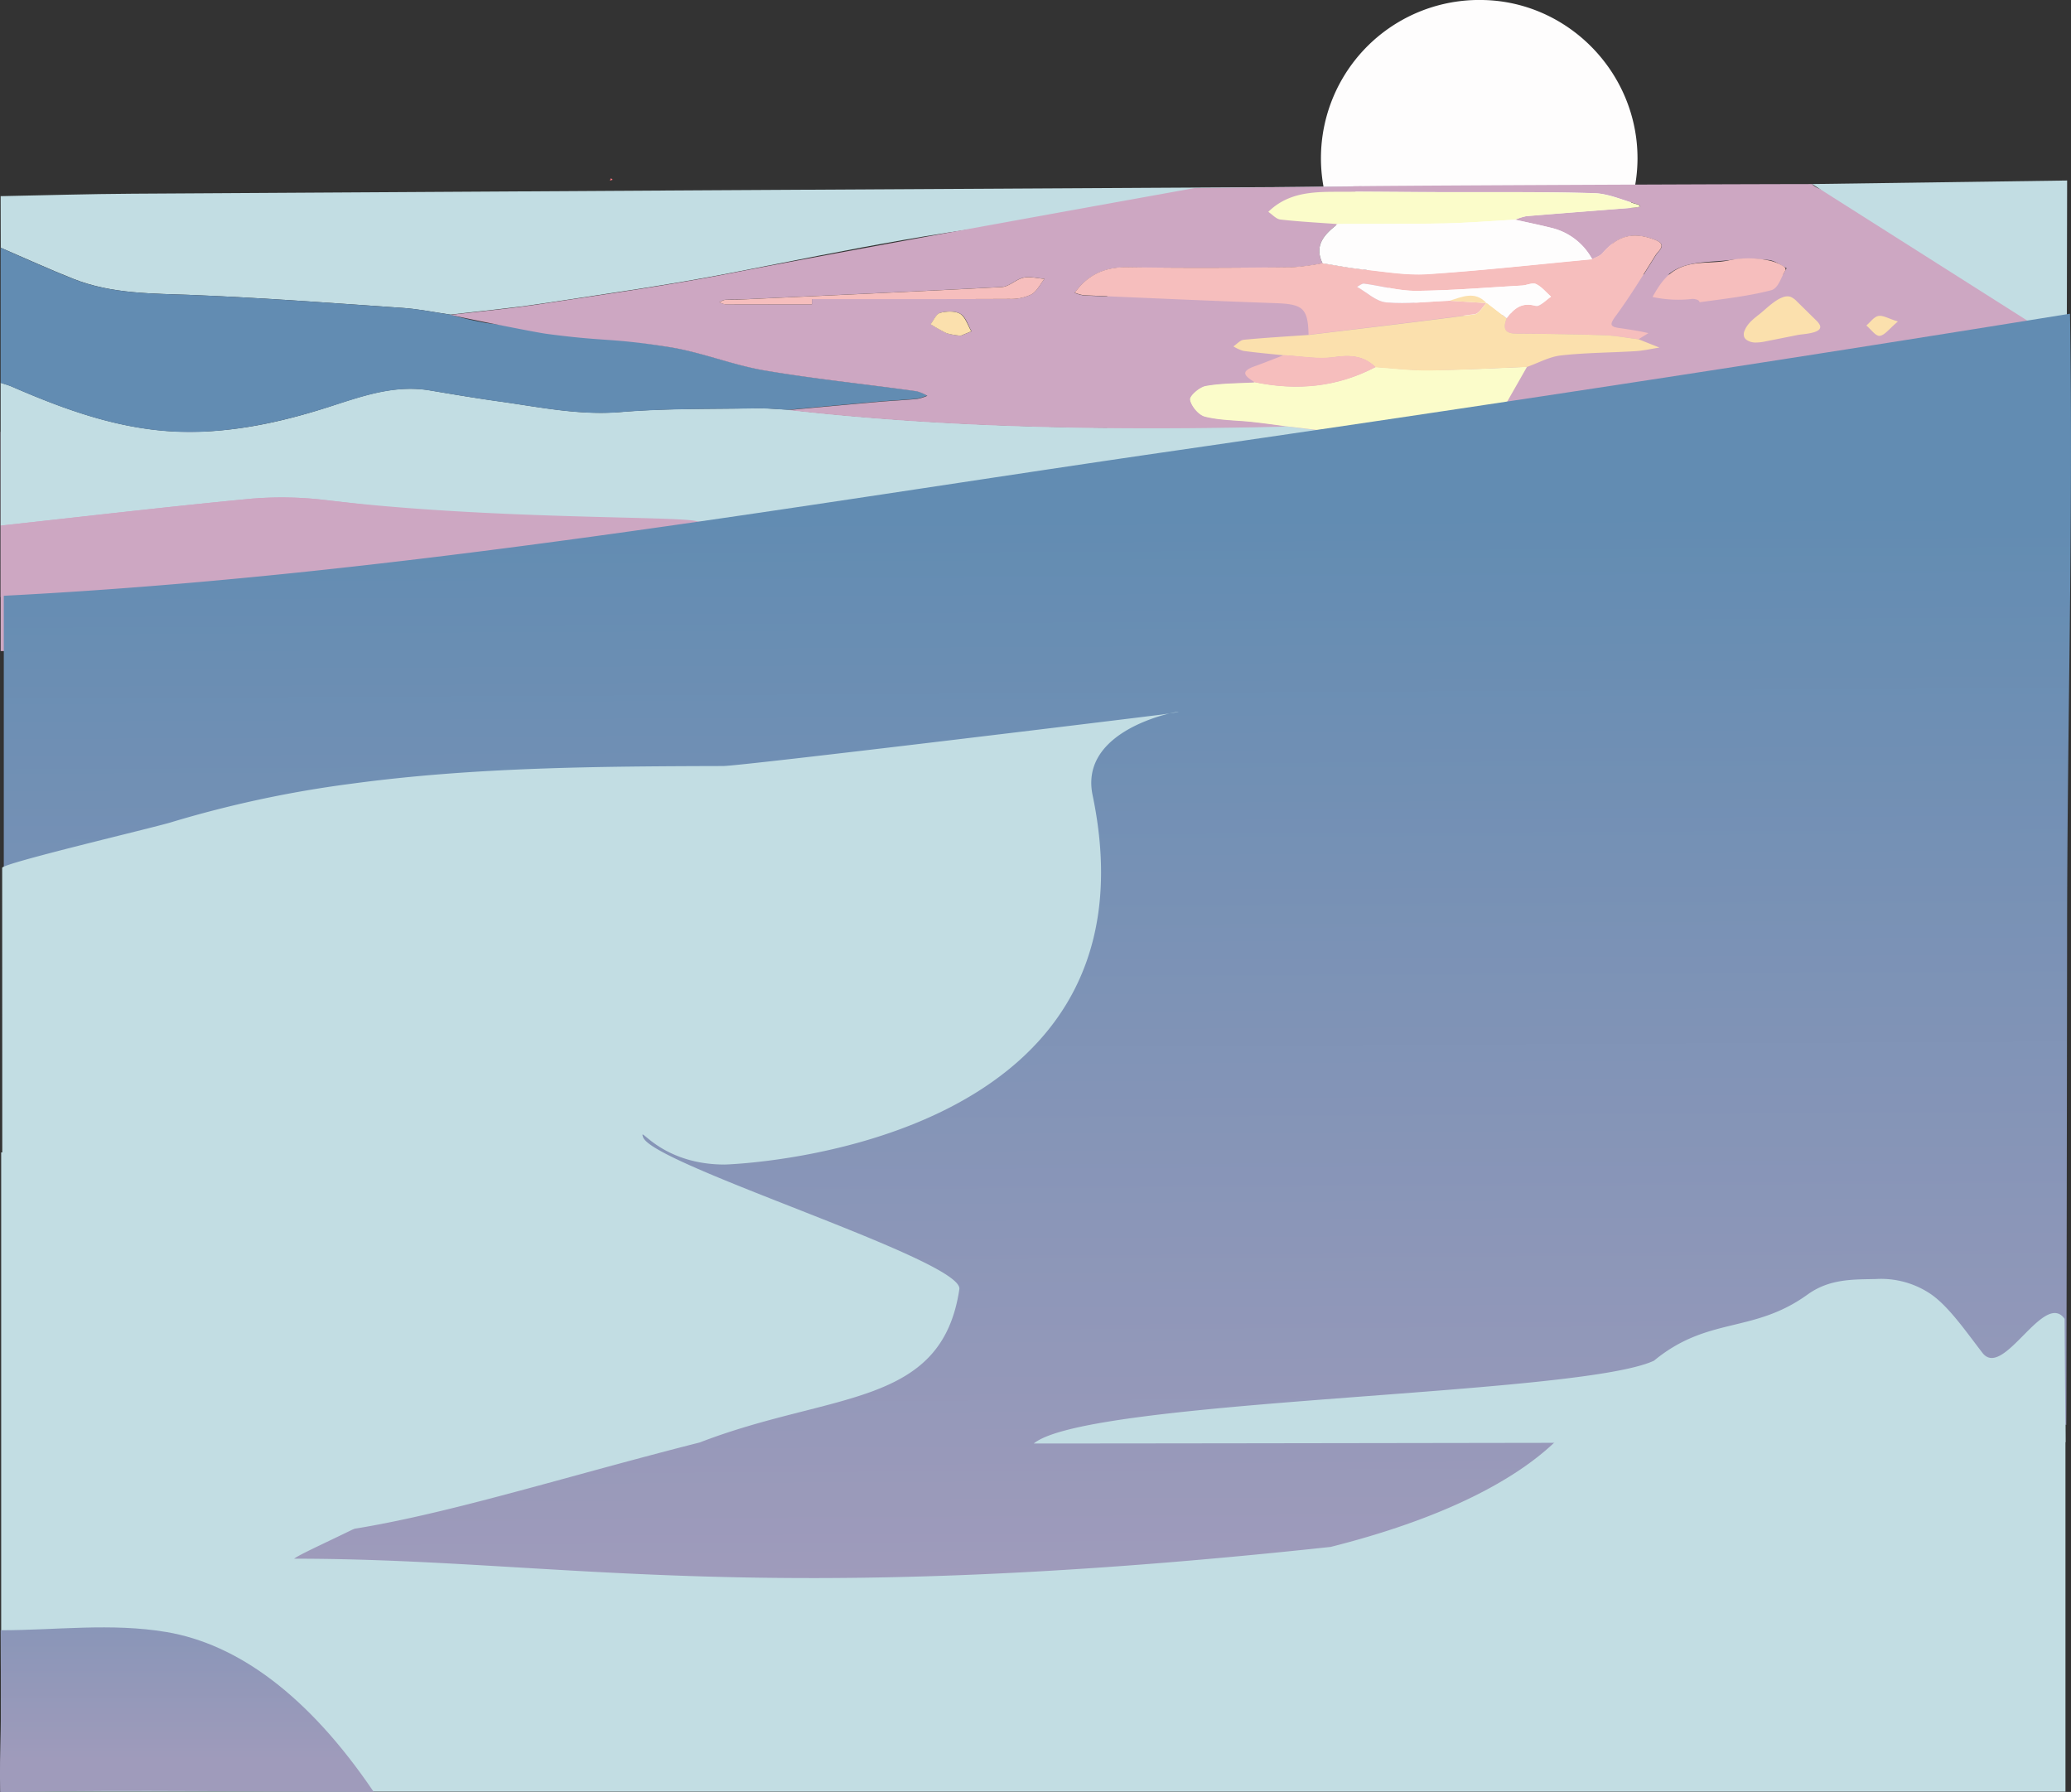 <svg xmlns="http://www.w3.org/2000/svg" xmlns:xlink="http://www.w3.org/1999/xlink" viewBox="0 0 583.81 505.09"><rect x="0" y="0" width="583.81" height="505.09" fill="#333333" stroke="none"/><defs><style>.cls-1{fill:#cda7c2;}.cls-2{fill:#fefdfd;}.cls-3{fill:#c2dde3;}.cls-4{fill:#628cb2;}.cls-5{fill:url(#linear-gradient);}.cls-6{fill:#fbfcca;}.cls-7{fill:#fe767d;}.cls-8{fill:#f6bebd;}.cls-9{fill:#fbe0ad;}.cls-10{fill:url(#linear-gradient-2);}</style><linearGradient id="linear-gradient" x1="571.56" y1="797.65" x2="571.56" y2="691.06" gradientUnits="userSpaceOnUse"><stop offset="0" stop-color="#9f9bbb"/><stop offset="1" stop-color="#628cb2"/></linearGradient><linearGradient id="linear-gradient-2" x1="812.65" y1="745.86" x2="810.84" y2="390.09" gradientUnits="userSpaceOnUse"><stop offset="0" stop-color="#9f9bbb"/><stop offset="0.84" stop-color="#628cb2"/></linearGradient></defs><title>simplified technica bg</title><g id="Layer_1" data-name="Layer 1"><rect class="cls-1" x="0.18" y="121.73" width="341.27" height="61.79"/><polygon class="cls-1" points="312.13 77.38 550.72 77.38 582.26 97.47 582.26 179.53 312.13 183.53 312.13 77.38"/><g id="Layer_4" data-name="Layer 4"><path class="cls-2" d="M935.55,390.59a44.61,44.61,0,1,1,1.21-89.21c24.16.36,43.82,20.49,43.74,44.78A44.69,44.69,0,0,1,935.55,390.59Z" transform="translate(-518.89 -301.38)"/></g><g id="Layer_6" data-name="Layer 6"><rect class="cls-3" x="0.33" y="324.83" width="581.92" height="180.19"/></g><path class="cls-3" d="M890.25,422.63c-5.37,1.1-10.7,2.53-16.13,3.25-28.24,3.72-56.5,9.3-84.77,12.86-19.85,2.5-39.75,5.69-59.57,8.41-13.12,1.79-26.13,1.36-39.22,3.36-3.55.55-7.24.28-10.86.39-22.94-2.88-45.86-5.93-68.83-8.54a103.26,103.26,0,0,0-21.16-.41c-23.58,2.25-47.1,5-70.64,7.59V409.26c1.09.37,2.21.66,3.25,1.12,16.95,7.36,34.09,13.42,53.3,12.67,12.53-.49,24.33-3.24,36-7,9.29-3,18.48-6.35,28.59-4.62,6.43,1.1,12.86,2.17,19.31,3.07,11.41,1.59,22.65,4,34.44,3,12.63-1.06,25.37-.81,38.07-1.05,3-.05,6.08.26,9.12.4,46.56,5.26,93.29,5.76,140.08,4.67Z" transform="translate(-518.89 -301.38)"/><path class="cls-3" d="M519.07,356.67c12.39-.24,24.79-.62,37.19-.69q162.48-1,325-1.88c6.39,0,12.77-.14,19.16-.21l.25,1.52c-8.51.22-17.39-1-24.25,5.68-18,.44-36,.13-53.86,1.5-32.81,2.51-64.95,9.34-97.16,15.63-17.79,3.48-35.79,6-53.74,8.73-8.55,1.3-17.19,2.09-25.79,3.11-4.49-.65-9-1.58-13.48-1.89-19.58-1.35-39.17-2.82-58.78-3.62-11.52-.47-23.05-.23-33.94-4.53-6.94-2.75-13.72-5.86-20.57-8.81Z" transform="translate(-518.89 -301.38)"/><path class="cls-4" d="M519.07,371.21c6.85,3,13.63,6.06,20.57,8.81,10.89,4.3,22.42,4.06,33.94,4.53,19.61.8,39.2,2.27,58.78,3.62,4.52.31,9,1.24,13.48,1.89a101.45,101.45,0,0,0,10.08,2.35c17.19,2.29,34.47,4,51.59,6.74,9.07,1.44,17.76,5,26.82,6.58,14.22,2.42,28.61,3.91,42.92,5.87a12.5,12.5,0,0,1,3,1.27,13.63,13.63,0,0,1-2.83.89c-3.64.35-7.3.51-10.94.83-8.45.74-16.89,1.53-25.33,2.3-3-.14-6.09-.45-9.12-.4-12.7.24-25.44,0-38.07,1.05-11.79,1-23-1.42-34.44-3-6.45-.9-12.88-2-19.31-3.07-10.11-1.73-19.3,1.66-28.59,4.62-11.72,3.73-23.52,6.48-36,7-19.21.75-36.35-5.31-53.3-12.67-1-.46-2.16-.75-3.25-1.12Z" transform="translate(-518.89 -301.38)"/><path class="cls-1" d="M519.07,449.54c23.54-2.57,47.06-5.34,70.64-7.59a103.26,103.26,0,0,1,21.16.41c69.8,8.33,154.56,1.61,68.29,11.43-15.1,2.81-29.59,3.06-44.76,5.45-17.54,2.77-35.13,5.54-52.81,7.08-20.78,1.81-41.68,2.3-62.52,3.36Z" transform="translate(-518.89 -301.38)"/><path class="cls-5" d="M519.07,760.9c15.58,0,31.19-2.12,46.73.5,20.06,3.39,40,17.82,58.44,45.07-33.58,0-67.62-.64-101.19,0-1.2,0-4.12,0-4.12,0s-.14-6.58.07-13.73C519.31,782.21,519.07,771.52,519.07,760.9Z" transform="translate(-518.89 -301.38)"/><path class="cls-1" d="M900.64,355.41l-.25-1.52c1.15-.13,87.35-.56,129.31-.63,2.69,3.33,20.83,4.22,24.2,6.71,12.95,9.6,15.66,8.63,30.86,14.41,3.1,1.18,5.28,15.52,8.21,17.13-13.22,2.57-30.25,5.06-43.51,7.45-22.5,4.05-44.82,7-67.36,10.81-12.3,2.1-24.66,3.91-37,5.8-.47.07-1-.41-1.54-.63l5.79-10.16c3.2-1.13,6.32-2.89,9.61-3.25,7-.78,14.14-.77,21.21-1.21,2.19-.13,4.34-.64,6.51-1L980.8,397l2.83-1.68c-1-.2-2-.44-3-.61-1.69-.29-3.39-.56-5.09-.8-2.79-.39-2.88-1-1.17-3.36,4.09-5.56,7.67-11.45,11.33-17.28.8-1.28,3.29-2.89-.18-4.24-6.19-2.39-10.48-1.3-14.93,3.8-.67.77-1.88,1.09-2.84,1.63a17.75,17.75,0,0,0-11.17-8.77c-3.51-.89-7.06-1.6-10.59-2.4a16.37,16.37,0,0,1,3.2-1c10.16-.84,20.32-1.61,30.48-2.41.56-.05,1.11-.19,1.66-.29-.21-.19-.4-.5-.65-.57-4.14-1.13-8.26-3.07-12.43-3.2-14.79-.43-29.59-.24-44.38-.3C916.09,355.52,908.37,355.46,900.64,355.41Zm97.12,30.34.15.84c6.78-1,13.68-1.71,20.28-3.42,1.89-.49,2.92-4,4.35-6.18-1.68-.81-3.3-2.14-5-2.31a50.2,50.2,0,0,0-11,0c-7.37.91-15.7-.23-20.27,7.63-.53.9-1,1.81-1.55,2.72a17.64,17.64,0,0,0,3.22.69C991.2,385.81,994.48,385.75,997.76,385.75Zm16,12.36c6.66-1.29,12.31-2.36,17.94-3.55a2.13,2.13,0,0,0,.14-1.75c-2.48-2.59-5-5.17-7.72-7.54a3.13,3.13,0,0,0-2.89,0,87.1,87.1,0,0,0-9,6.92c-1.09,1-2.13,3.07-1.75,4.22S1013.17,397.81,1013.81,398.11Zm40.09-6.1c-2.66-.83-4.2-1.82-5.49-1.57s-2.27,1.75-3.39,2.7c1.26,1.06,2.65,3.06,3.75,2.92C1050.25,395.88,1051.49,394,1053.9,392Z" transform="translate(-518.89 -301.38)"/><path class="cls-3" d="M1029.7,353.26l71.91-1c0,12.32-.1,34.55-.09,46.86l-10.86-7.19" transform="translate(-518.89 -301.38)"/><path class="cls-6" d="M949.35,404.78l-5.79,10.16c-10.15,1.84-20.28,3.8-30.47,5.45-4.15.66-8.42.62-12.64.91l-4.58,1a8.86,8.86,0,0,1-1.12.22,2.16,2.16,0,0,0-1.1.05l-1.24-.05a1.63,1.63,0,0,0-1,0l-1.16.07-9-1.07c-3.2-.41-6.4-.87-9.61-1.21-4.37-.47-8.87-.41-13.08-1.47-1.84-.46-3.92-3-4.26-4.85-.2-1.09,2.67-3.61,4.45-3.93,4.5-.8,9.16-.72,13.76-1,11.91,2.5,23.34,1.42,34.14-4.26,5,.33,10,1,15,.91C930.88,405.65,940.11,405.13,949.35,404.78Z" transform="translate(-518.89 -301.38)"/><path class="cls-3" d="M895.87,422.33l4.58-1Z" transform="translate(-518.89 -301.38)"/><path class="cls-3" d="M891.41,422.56a1.63,1.63,0,0,1,1,0Z" transform="translate(-518.89 -301.38)"/><path class="cls-3" d="M893.65,422.6a2.16,2.16,0,0,1,1.1-.05Z" transform="translate(-518.89 -301.38)"/><path class="cls-7" d="M691.6,352.06l-.8.21.33-.66Z" transform="translate(-518.89 -301.38)"/><path class="cls-1" d="M902.71,353.89s-12.13,10.25-6.74,10.65c-3.73,2.87-6.73,6-4.25,11.07a65.31,65.31,0,0,1-8.51,1.14c-15.43.12-30.86.24-46.28,0-5.47-.1-9.81,1.36-13.41,5.16-.6.63-1.13,1.32-1.69,2a10.78,10.78,0,0,0,2.56.75c18.09.79,36.18,1.6,54.27,2.24,7.53.27,9,1.47,9.11,8.91-6.08.42-12.16.77-18.22,1.35-1,.1-1.95,1.22-2.93,1.86a11.08,11.08,0,0,0,2.82,1.28c3.77.51,7.56.84,11.34,1.24-2.76,1.06-5.5,2.19-8.3,3.17-4.48,1.58-2.18,3,.06,4.46-4.6.27-9.26.19-13.76,1-1.78.32-4.65,2.84-4.45,3.93.34,1.86,2.42,4.39,4.26,4.85,4.21,1.06,8.71,1,13.08,1.47,3.21.34,6.41.8,9.61,1.21-46.79,1.09-93.52.59-140.08-4.67,8.44-.77,16.88-1.56,25.33-2.3,3.64-.32,7.3-.48,10.94-.83a13.63,13.63,0,0,0,2.83-.89,12.5,12.5,0,0,0-3-1.27c-14.31-2-28.7-3.45-42.92-5.87-9.06-1.55-17.75-5.14-26.82-6.58-17.12-2.7-17.4-1.45-34.59-3.74-3.41-.45-23.72-4.55-27.08-5.35,8.6-1,17.24-1.81,25.79-3.11,18-2.73,36-5.25,53.74-8.73,32.21-6.29,130.28-23.91,130.28-23.91M747.77,387.18v-1.51c18.57,0,37.14,0,55.71-.05a13.16,13.16,0,0,0,6.15-1.26c1.58-.89,2.49-2.89,3.7-4.4-2-.14-4.08-.72-5.94-.32-2.13.46-4,2.52-6.09,2.63-24.49,1.3-49,2.38-73.48,3.51-1.55.07-3.11,0-4.65.12a4.91,4.91,0,0,0-1.47.66,5.66,5.66,0,0,0,1.68.6C731.51,387.2,739.64,387.18,747.77,387.18Zm42,8.81,3-1.23c-1-1.69-1.6-4-3.1-4.9s-3.9-.78-5.67-.31c-1.13.3-1.83,2.09-2.72,3.21a45.88,45.88,0,0,0,4.53,2.54A18.91,18.91,0,0,0,789.74,396Z" transform="translate(-518.89 -301.38)"/><path class="cls-6" d="M896,364.54c-5.39-.4-10.8-.67-16.16-1.28-1.21-.13-2.29-1.42-3.42-2.17,6.86-6.71,15.74-5.46,24.25-5.68,7.73,0,15.45.11,23.18.14,14.79.06,29.59-.13,44.38.3,4.17.13,8.29,2.07,12.43,3.2.25.07.44.38.65.57-.55.1-1.1.24-1.66.29-10.16.8-20.32,1.57-30.48,2.41a16.37,16.37,0,0,0-3.2,1c-6.73.37-13.45.91-20.18,1.05C915.83,364.56,905.9,364.49,896,364.54Z" transform="translate(-518.89 -301.38)"/><path class="cls-8" d="M887.77,395.75c-.16-7.44-1.58-8.64-9.11-8.91-18.09-.64-36.18-1.45-54.27-2.24a10.78,10.78,0,0,1-2.56-.75c.56-.66,1.09-1.35,1.69-2,3.6-3.8,7.94-5.26,13.41-5.16,15.42.28,30.85.16,46.28,0a65.31,65.31,0,0,0,8.51-1.14c3.77.59,7.52,1.34,11.31,1.73,6.09.62,12.25,1.73,18.28,1.34,15.49-1,30.93-2.76,46.39-4.21,1-.54,2.17-.86,2.84-1.63,4.45-5.1,8.74-6.19,14.93-3.8,3.47,1.35,1,3,.18,4.24-3.66,5.83-7.24,11.72-11.33,17.28-1.71,2.33-1.62,3,1.17,3.36,1.7.24,3.4.51,5.09.8,1,.17,2,.41,3,.61L980.8,397c-3.25-.4-6.49-1-9.74-1.14-8.23-.29-16.46-.4-24.69-.45-3.62,0-3.79-1.74-2.74-4.33,2-2.71,4.2-4.65,8.26-3.46,1,.3,2.8-1.69,4.23-2.62-1.39-1.23-2.61-2.79-4.24-3.57-1-.47-2.59.36-3.93.43-10,.57-19.92,1.41-29.89,1.5-4.87,0-9.74-1.41-14.63-2.05-.6-.09-1.31.59-2,.91,2.74,1.54,5.38,4.14,8.25,4.39,5.87.51,11.86-.24,17.81-.47l10.42.66.09-.1c-1.13,1.12-2.14,3.06-3.4,3.23C919,392,903.39,393.85,887.77,395.75Z" transform="translate(-518.89 -301.38)"/><path class="cls-9" d="M943.63,391.09c-1,2.59-.88,4.31,2.74,4.33,8.23.05,16.46.16,24.69.45,3.25.11,6.49.74,9.74,1.14l5.88,2.34c-2.17.33-4.32.84-6.51,1-7.07.44-14.19.43-21.21,1.21-3.29.36-6.41,2.12-9.61,3.25-9.24.35-18.47.87-27.71,1-5,.05-10-.58-15-.91-3.3-3.2-7-3.52-11.65-2.84s-9.49-.29-14.25-.53c-3.78-.4-7.57-.73-11.34-1.24a11.08,11.08,0,0,1-2.82-1.28c1-.64,1.9-1.76,2.93-1.86,6.06-.58,12.14-.93,18.22-1.35,15.62-1.9,31.25-3.72,46.85-5.81,1.26-.17,2.27-2.11,3.4-3.23Z" transform="translate(-518.89 -301.38)"/><path class="cls-2" d="M967.7,374.47c-15.46,1.45-30.9,3.18-46.39,4.21-6,.39-12.19-.72-18.28-1.34-3.79-.39-7.54-1.14-11.31-1.73-2.48-5.08.52-8.2,4.25-11.07,9.93-.05,19.86,0,29.79-.19,6.73-.14,13.45-.68,20.18-1.05,3.53.8,7.08,1.51,10.59,2.4A17.75,17.75,0,0,1,967.7,374.47Z" transform="translate(-518.89 -301.38)"/><path class="cls-8" d="M997.6,386a3.52,3.52,0,0,0-2.16-.31,34.39,34.39,0,0,1-10.71-.6c2.32-4.13,4.6-7.47,9.51-8.9,4-1.17,8.28-.53,12.29-1.49a27.93,27.93,0,0,1,11.19.13,12.61,12.61,0,0,1,3.62,1.43c1.49.87.85,1.26.17,2.57s-1.55,3.9-3.32,4.36c-6.59,1.71-13.44,2.44-20.18,3.39A1.07,1.07,0,0,0,997.6,386Z" transform="translate(-518.89 -301.38)"/><path class="cls-9" d="M1013.81,397.93a4.46,4.46,0,0,1-2.35-.61,2.13,2.13,0,0,1-.88-.93,2.5,2.5,0,0,1,.15-1.91c.84-2.06,2.69-3.39,4.41-4.76,1.88-1.49,5.91-5.75,8.63-4.62a5.53,5.53,0,0,1,1.69,1.27l5.42,5.33a4.57,4.57,0,0,1,1,1.28c1.06,2.38-4.66,2.51-6.2,2.82l-9,1.79A13.7,13.7,0,0,1,1013.81,397.93Z" transform="translate(-518.89 -301.38)"/><path class="cls-9" d="M1053.9,392c-2.41,2-3.65,3.87-5.13,4.05-1.1.14-2.49-1.86-3.75-2.92,1.12-.95,2.12-2.46,3.39-2.7S1051.24,391.18,1053.9,392Z" transform="translate(-518.89 -301.38)"/><path class="cls-8" d="M880.78,401.48c4.76.24,9.64,1.2,14.25.53s8.35-.36,11.65,2.84c-10.8,5.68-22.23,6.76-34.14,4.26-2.24-1.46-4.54-2.88-.06-4.46C875.28,403.67,878,402.54,880.78,401.48Z" transform="translate(-518.89 -301.38)"/><path class="cls-8" d="M747.77,387.18c-8.13,0-16.26,0-24.39,0a5.66,5.66,0,0,1-1.68-.6,4.91,4.91,0,0,1,1.47-.66c1.54-.11,3.1,0,4.65-.12,24.49-1.13,49-2.21,73.48-3.51,2.07-.11,4-2.17,6.09-2.63,1.86-.4,4,.18,5.94.32-1.21,1.51-2.12,3.51-3.7,4.4a13.16,13.16,0,0,1-6.15,1.26c-18.57.09-37.14.05-55.71.05Z" transform="translate(-518.89 -301.38)"/><path class="cls-9" d="M789.74,396a18.91,18.91,0,0,1-4-.69,45.88,45.88,0,0,1-4.53-2.54c.89-1.12,1.59-2.91,2.72-3.21,1.77-.47,4.26-.57,5.67.31s2.11,3.21,3.1,4.9Z" transform="translate(-518.89 -301.38)"/><path class="cls-2" d="M943.63,391.09,938,386.71l-.09.1c-3.25-3.54-6.86-1.75-10.42-.66-6,.23-11.94,1-17.81.47-2.87-.25-5.51-2.85-8.25-4.39.67-.32,1.38-1,2-.91,4.89.64,9.76,2.09,14.63,2.05,10-.09,19.93-.93,29.89-1.5,1.34-.07,2.94-.9,3.93-.43,1.63.78,2.85,2.34,4.24,3.57-1.43.93-3.19,2.92-4.23,2.62C947.83,386.44,945.67,388.38,943.63,391.09Z" transform="translate(-518.89 -301.38)"/><path class="cls-9" d="M927.51,386.15c3.56-1.09,7.17-2.88,10.42.66Z" transform="translate(-518.89 -301.38)"/></g><g id="wave"><path class="cls-10" d="M894,737.41C730.83,755,677,740.73,601.8,740.73c8-6.12,145.16-56.93,80.54-121-3.73-3.7,66.8-65.65,69.65-69.83s-13.7-.84-12.6-5.82c.55-2.5-.23-7.3-1.67-7.82-6.9-2.49,3.7-13.91-3.51-14-23.82-.39-53.9,8.69-77.73,8.45-28.82-.3-48,5-77.93,9.57-18.84,1.61-39.74,9.71-58.59,11.16V469.31c110.46-5.62,221.32-25.15,330.82-41,83.66-12.14,168.21-25,251.64-38.51.94,58.67-.82,117.42-.82,176.1,0,.92-.16,136.22-.24,137.15-5.83-2.42-38.09-4-44-6.3-4.76-1.84-9.53-3.88-14.51-4.91a73.79,73.79,0,0,0-15.51-1.27c-6.44,0-13,0-19.26,1.3-15.39,3.3-30.37,8.53-45.9,11.12C960.32,703.27,949.71,723.36,894,737.41Z" transform="translate(-518.89 -301.38)"/></g><g id="Layer_11" data-name="Layer 11"><path class="cls-3" d="M519.5,546c0-1.29,42.56-11.28,47.59-12.83a317.62,317.62,0,0,1,50.78-10.87c34.71-4.71,69.86-4.9,104.85-5,5.13,0,118.44-13.82,123.52-14.49,19-2.52-24.13-.25-19.35,22.7,21,100.75-103.55,104.12-103.71,104.12-18.09,0-24.36-11.45-23-7.7,2.76,7.82,90.36,34.66,89.15,42.83-5,33.52-36.06,28.88-73.19,43.21-48.43,12.27-89.74,26.41-120.38,26.41-18.41-27.25-9.43-67.71-29.49-71.1-15.54-2.62-31.15-.51-46.73-.5Z" transform="translate(-518.89 -301.38)"/><path class="cls-3" d="M810.3,708.26c15.48-12.69,153.43-13.36,174.84-23.34,15.3-12.6,27.91-7.55,43.3-18.65,6.22-4.48,12.82-4.23,19.25-4.37a25,25,0,0,1,15.52,4.27c5,3.46,9.75,10.33,14.51,16.52,5.89,7.67,17.35-17.72,23.18-9.57q.12,17.39.26,34.77C1048,707.89,863.43,708.26,810.3,708.26Z" transform="translate(-518.89 -301.38)"/></g></svg>
